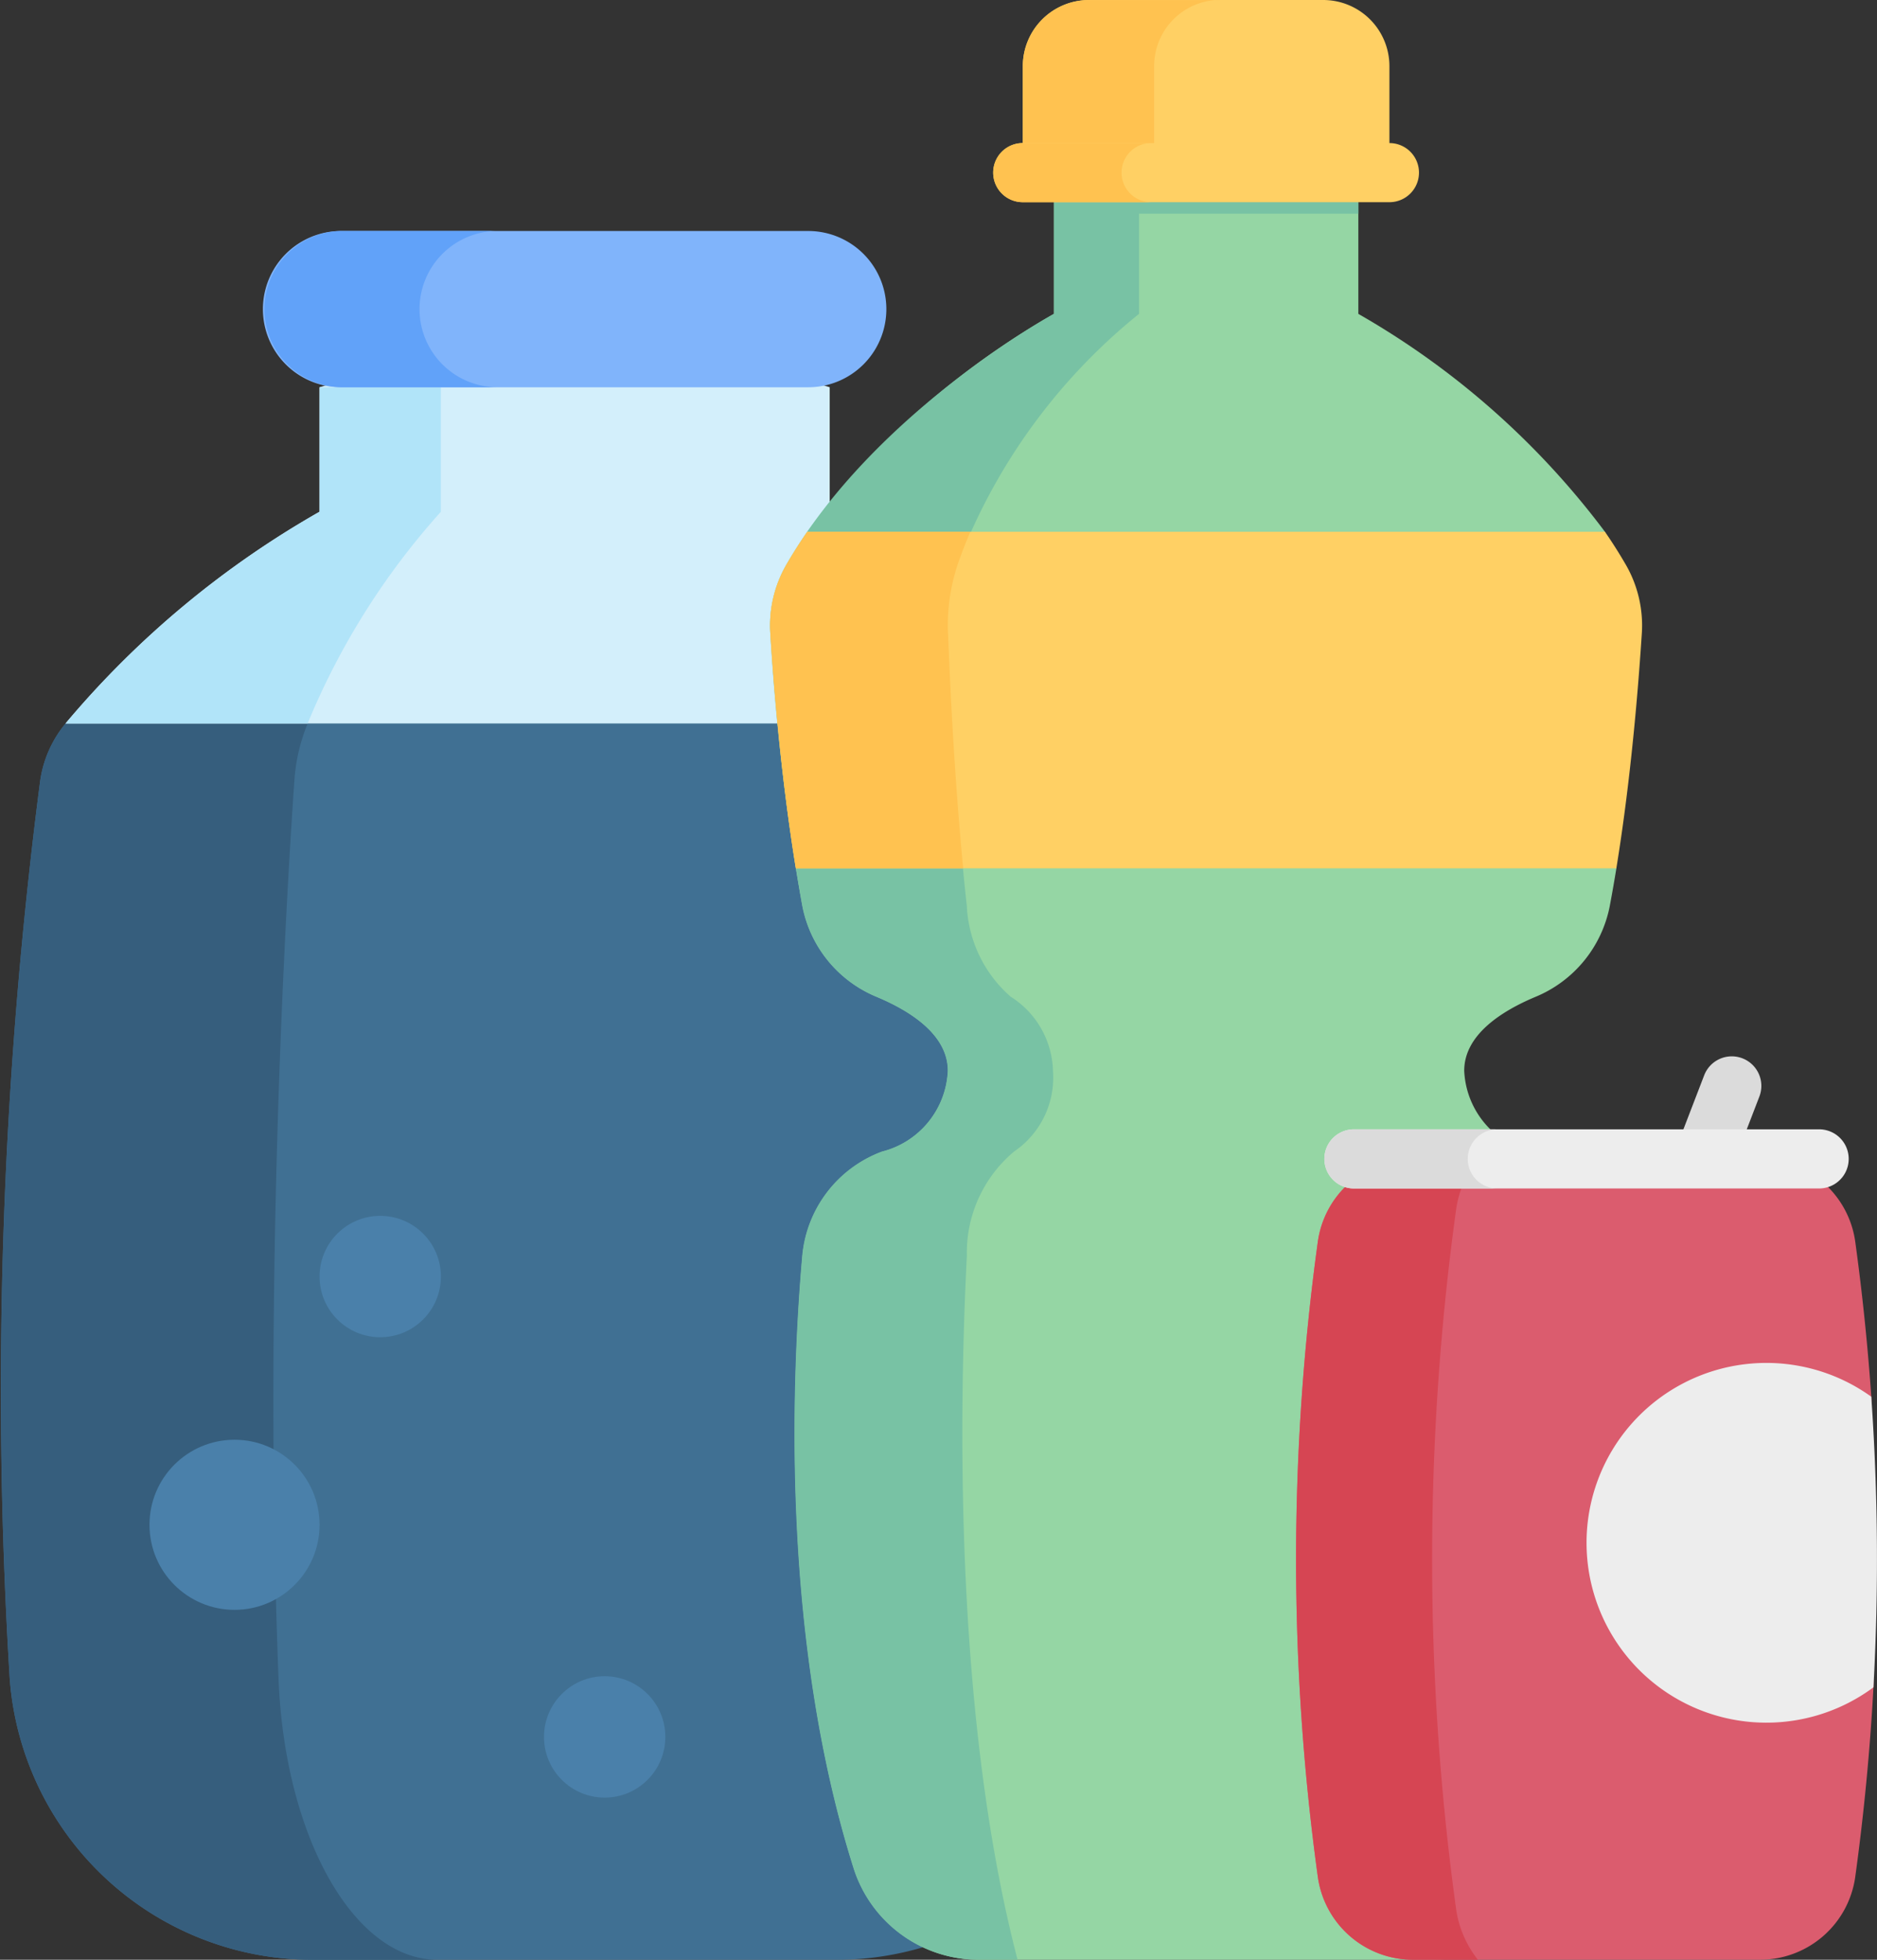<svg xmlns="http://www.w3.org/2000/svg" width="59.554" height="62.167" viewBox="0 0 59.554 62.167"><rect x="0" y="0" width="59.554" height="62.167" fill="#333333" stroke="none"/><defs><style>.a{fill:#407093;}.b{fill:#365e7d;}.c{fill:#d3effb;}.d{fill:#b1e4f9;}.e{fill:#80b4fb;}.f{fill:#61a2f9;}.g{fill:#4a80aa;}.h{fill:#95d6a4;}.i{fill:#78c2a4;}.j{fill:#ffd064;}.k{fill:#ffc250;}.l{fill:#dbdbdb;}.m{fill:#db5c6e;}.n{fill:#d64553;}.o{fill:#ededed;}</style></defs><g transform="translate(-10.761)"><g transform="translate(10.761 7.327)"><path class="a" d="M45.957,174.855A3.646,3.646,0,0,0,45.147,173l-16.154-2.214L12.839,173a3.648,3.648,0,0,0-.809,1.857,150.2,150.2,0,0,0-.961,28.437,9.638,9.638,0,0,0,9.617,8.921H37.3a9.638,9.638,0,0,0,9.617-8.921A150.189,150.189,0,0,0,45.957,174.855Z" transform="translate(-10.761 -157.374)"/><path class="b" d="M20.1,180.267c-.246,3.554-.989,15.847-.5,28.438.194,5.032,2.4,8.921,5.043,8.921H20.688a9.638,9.638,0,0,1-9.616-8.921,150.187,150.187,0,0,1,.961-28.438,3.654,3.654,0,0,1,.809-1.857l4.415-1.467,3.268,1.467a5.7,5.7,0,0,0-.424,1.857Z" transform="translate(-10.763 -162.786)"/><path class="c" d="M60.187,93.906H27.879a29.655,29.655,0,0,1,8.06-6.717V83.24l8.093-2.478,8.093,2.478v3.949A29.651,29.651,0,0,1,60.187,93.906Z" transform="translate(-25.8 -78.283)"/><path class="d" d="M39.784,101.183H35.934v3.948a29.658,29.658,0,0,0-8.06,6.717h7.682a23.3,23.3,0,0,1,4.228-6.716v-3.949Z" transform="translate(-25.796 -96.224)"/><path class="e" d="M96.769,60.35H81.945a2.478,2.478,0,1,0,0,4.957H96.769a2.478,2.478,0,1,0,0-4.957Z" transform="translate(-71.125 -60.349)"/><path class="f" d="M85.162,64.576a2.477,2.477,0,0,0,1.754.725H81.945a2.479,2.479,0,0,1,0-4.957h4.971a2.479,2.479,0,0,0-1.754,4.232Z" transform="translate(-71.125 -60.344)"/><g transform="translate(4.743 31.242)"><circle class="g" cx="2.698" cy="2.698" r="2.698" transform="translate(0 7.102)"/><circle class="g" cx="1.925" cy="1.925" r="1.925" transform="translate(5.396)"/><circle class="g" cx="1.925" cy="1.925" r="1.925" transform="translate(12.517 14.604)"/></g></g><g transform="translate(35.194)"><path class="h" d="M239.684,49.181a2.779,2.779,0,0,0,2.108,2.572,3.917,3.917,0,0,1,2.515,3.357c.361,4.226.613,12.233-1.627,19.348a4.171,4.171,0,0,1-3.978,2.923H224.285a4.17,4.17,0,0,1-3.976-2.923c-2.24-7.115-1.99-15.121-1.627-19.348a3.914,3.914,0,0,1,2.515-3.357,2.78,2.78,0,0,0,2.108-2.572c0-1.136-1.173-1.89-2.265-2.347a3.928,3.928,0,0,1-2.354-2.889c-.074-.393-.143-.789-.208-1.186,2.707-2.707.8-4.592.705-6.129a3.853,3.853,0,0,1,.5-2.166c.209-.364-1.08-2.038-.842-2.381a25.7,25.7,0,0,1,7.824-6.912V17.317h9.66v7.854a25.7,25.7,0,0,1,7.824,6.912c.238.343-1.981,2.879-1.773,3.243a3.852,3.852,0,0,1,.5,2.166c-.1,1.537,1.293,2.683,1.636,5.267-.065.4-.134.793-.208,1.186a3.928,3.928,0,0,1-2.354,2.889C240.857,47.291,239.684,48.045,239.684,49.181Z" transform="translate(-217.66 -15.214)"/><path class="i" d="M286.311,34.349h9.64v2.608h-9.64Z" transform="translate(-277.287 -30.178)"/><path class="i" d="M223.7,45.088v4.48a18.667,18.667,0,0,0-5.766,7.972,6.124,6.124,0,0,0-.3,2.169c.065,1.744.231,5.309.6,8.634a4.08,4.08,0,0,0,1.389,2.885,2.87,2.87,0,0,1,1.345,2.35,2.836,2.836,0,0,1-1.232,2.562,4.184,4.184,0,0,0-1.5,3.311c-.246,4.8-.413,14.574,1.608,22.327h-1.234a4.157,4.157,0,0,1-3.968-2.895c-2.26-7.154-2-15.215-1.63-19.432a3.9,3.9,0,0,1,2.537-3.311,2.767,2.767,0,0,0,2.081-2.562c0-1.137-1.179-1.894-2.273-2.35a3.913,3.913,0,0,1-2.345-2.885A75.017,75.017,0,0,1,212,59.709a3.862,3.862,0,0,1,.5-2.169c2.809-4.885,8.5-7.972,8.5-7.972v-4.48Z" transform="translate(-211.992 -39.613)"/><path class="j" d="M239.659,142.155c-.1,1.537-.326,4.492-.808,7.449H212.817c-.482-2.957-.712-5.911-.808-7.449a3.853,3.853,0,0,1,.5-2.166c.209-.364.434-.718.672-1.061h25.308c.238.343.463.7.672,1.061A3.854,3.854,0,0,1,239.659,142.155Z" transform="translate(-212 -122.059)"/><path class="j" d="M287.548,0h-7.43a2.1,2.1,0,0,0-2.1,2.1V5.476H289.65V2.1A2.1,2.1,0,0,0,287.548,0Z" transform="translate(-269.999)"/><g transform="translate(0.001 0.001)"><path class="k" d="M284.285,0a2.1,2.1,0,0,0-2.1,2.1V5.48h-4.167V2.106a2.1,2.1,0,0,1,2.1-2.1h4.167Z" transform="translate(-270 -0.005)"/><path class="k" d="M217.648,142.155c.058,1.537.194,4.492.479,7.449h-5.31c-.482-2.957-.712-5.911-.808-7.449a3.853,3.853,0,0,1,.5-2.166c.209-.364.434-.718.672-1.061h5.173c-.148.343-.285.7-.409,1.058a6.134,6.134,0,0,0-.3,2.169Z" transform="translate(-212.001 -122.06)"/></g></g><g transform="translate(51.883 33.508)"><path class="l" d="M447.189,280.785a.939.939,0,0,1-.875-1.275l1.131-2.94a.938.938,0,0,1,1.751.674l-1.131,2.94A.938.938,0,0,1,447.189,280.785Z" transform="translate(-434.496 -275.968)"/><path class="m" d="M367.759,319.53q-.165,3.01-.577,6.005a3.05,3.05,0,0,1-3.019,2.637H353.148a3.049,3.049,0,0,1-3.02-2.637,73.822,73.822,0,0,1,0-20.132,3.048,3.048,0,0,1,3.02-2.636h11.015a3.049,3.049,0,0,1,3.019,2.636q.336,2.447.508,4.907c.1,1.45-1.962,3.406-1.946,4.859C365.762,316.791,367.848,317.91,367.759,319.53Z" transform="translate(-349.439 -299.514)"/><path class="n" d="M354.518,326.546a3.348,3.348,0,0,0,.694,1.627h-2.06a3.05,3.05,0,0,1-3.019-2.637,73.914,73.914,0,0,1,0-20.132,3.049,3.049,0,0,1,3.019-2.636h2.06a3.347,3.347,0,0,0-.694,1.627A81.283,81.283,0,0,0,354.518,326.546Z" transform="translate(-349.443 -299.515)"/><path class="o" d="M434.448,366.36a5.706,5.706,0,1,1-.069-9.22A73.878,73.878,0,0,1,434.448,366.36Z" transform="translate(-416.129 -346.343)"/></g><path class="j" d="M282.862,39.248H271.227a.938.938,0,1,1,0-1.876h11.634a.938.938,0,0,1,0,1.876Z" transform="translate(-228.016 -32.834)"/><path class="k" d="M275.3,39.248h-4.073a.938.938,0,1,1,0-1.876H275.3a.938.938,0,1,0,0,1.876Z" transform="translate(-228.016 -32.834)"/><path class="o" d="M372.534,296.919h-14.76a.938.938,0,1,1,0-1.876h14.76a.938.938,0,0,1,0,1.876Z" transform="translate(-304.055 -259.219)"/><path class="l" d="M362.323,296.919h-4.549a.938.938,0,1,1,0-1.876h4.549a.938.938,0,1,0,0,1.876Z" transform="translate(-304.055 -259.219)"/></g></svg>